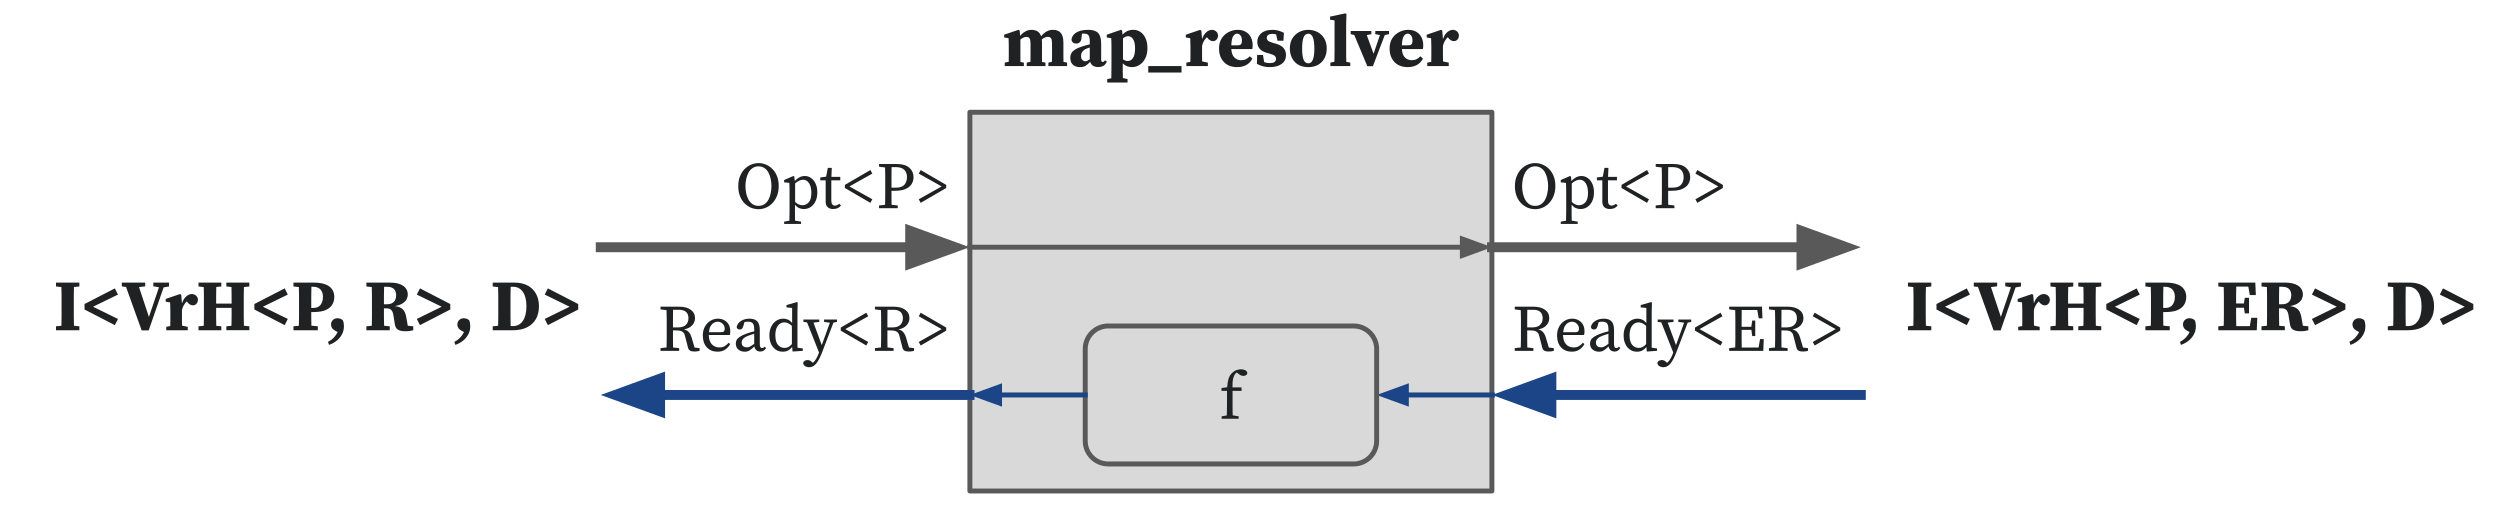 <?xml version="1.0" encoding="UTF-8" standalone="no"?>
<svg
   xmlns:dc="http://purl.org/dc/elements/1.1/"
   xmlns:cc="http://creativecommons.org/ns#"
   xmlns:rdf="http://www.w3.org/1999/02/22-rdf-syntax-ns#"
   xmlns:svg="http://www.w3.org/2000/svg"
   xmlns="http://www.w3.org/2000/svg"
   xmlns:sodipodi="http://sodipodi.sourceforge.net/DTD/sodipodi-0.dtd"
   xmlns:inkscape="http://www.inkscape.org/namespaces/inkscape"
   version="1.1"
   viewBox="0 0 505 104.118"
   stroke-miterlimit="10"
   id="svg221"
   sodipodi:docname="dependency-map-resolver.svg"
   width="505"
   height="104.118"
   style="fill:none;stroke:none;stroke-linecap:square;stroke-miterlimit:10"
   inkscape:version="0.92.5 (2060ec1f9f, 2020-04-08)">
  <defs
     id="defs225" />
  <sodipodi:namedview
     pagecolor="#ffffff"
     bordercolor="#666666"
     borderopacity="1"
     objecttolerance="10"
     gridtolerance="10"
     guidetolerance="10"
     inkscape:pageopacity="0"
     inkscape:pageshadow="2"
     inkscape:window-width="1502"
     inkscape:window-height="1048"
     id="namedview223"
     showgrid="false"
     inkscape:zoom="1.4458333"
     inkscape:cx="263.42665"
     inkscape:cy="149.11163"
     inkscape:window-x="72"
     inkscape:window-y="27"
     inkscape:window-maximized="0"
     inkscape:current-layer="g219" />
  <clipPath
     id="g30afa501cbb_0_116.0">
    <path
       d="M 0,0 H 960 V 540 H 0 Z"
       id="path2"
       inkscape:connector-curvature="0"
       style="clip-rule:nonzero" />
  </clipPath>
  <g
     clip-path="url(#g30afa501cbb_0_116.0)"
     id="g219"
     transform="translate(-90.634,-231.579)">
    <path
       d="m 91.134,232.079 h 504 v 103.118 h -504 z"
       id="path7"
       inkscape:connector-curvature="0"
       style="fill:#000000;fill-opacity:0;fill-rule:evenodd" />
    <path
       d="m 286.551,254.255 h 105.449 v 76.504 H 286.551 Z"
       id="path63"
       inkscape:connector-curvature="0"
       style="fill:#d9d9d9;fill-rule:evenodd" />
    <path
       d="m 286.551,254.255 h 105.449 v 76.504 H 286.551 Z"
       id="path65"
       inkscape:connector-curvature="0"
       style="fill-rule:evenodd;stroke:#595959;stroke-width:1;stroke-linecap:butt;stroke-linejoin:round" />
    <path
       d="M 286.551,225.701 H 392 V 253.575 H 286.551 Z"
       id="path67"
       inkscape:connector-curvature="0"
       style="fill:#000000;fill-opacity:0;fill-rule:evenodd" />
    <path
       d="m 293.596,244.918 v -0.688 l 0.797,-0.172 q 0.016,-0.531 0.016,-1.141 0,-0.625 0,-1.078 v -0.844 q 0,-0.609 -0.016,-0.938 0,-0.328 -0.031,-0.766 l -0.891,-0.141 v -0.562 l 2.891,-0.984 0.25,0.156 0.094,1.062 q 0.516,-0.609 1.078,-0.906 0.562,-0.312 1.203,-0.312 1.516,0 1.953,1.297 0.609,-0.719 1.172,-1 0.562,-0.297 1.188,-0.297 1.125,0 1.625,0.641 0.516,0.641 0.516,1.953 v 1.641 q 0,0.469 0,1.094 0,0.609 0.016,1.141 l 0.734,0.156 v 0.688 h -3.781 v -0.688 l 0.719,-0.172 q 0.016,-0.531 0.016,-1.141 0,-0.609 0,-1.078 v -1.422 q 0,-0.812 -0.188,-1.094 -0.188,-0.297 -0.656,-0.297 -0.609,0 -1.219,0.531 0.016,0.125 0.016,0.266 0.016,0.141 0.016,0.297 v 1.719 q 0,0.484 0,1.094 0,0.609 0,1.156 l 0.703,0.141 v 0.688 h -3.781 v -0.688 l 0.75,-0.172 q 0.016,-0.531 0.016,-1.141 0,-0.609 0,-1.078 v -1.406 q 0,-0.781 -0.188,-1.094 -0.172,-0.312 -0.656,-0.312 -0.312,0 -0.625,0.156 -0.297,0.141 -0.578,0.375 v 2.281 q 0,0.453 0,1.078 0,0.625 0.016,1.172 l 0.688,0.141 v 0.688 z m 18.862,0.203 q -1.266,0 -1.609,-1.047 -0.469,0.484 -0.906,0.781 -0.422,0.281 -1.188,0.281 -0.844,0 -1.391,-0.484 -0.531,-0.484 -0.531,-1.391 0,-0.531 0.234,-0.953 0.234,-0.422 0.844,-0.781 0.625,-0.375 1.75,-0.703 0.219,-0.062 0.516,-0.141 0.297,-0.078 0.594,-0.141 v -0.484 q 0,-0.984 -0.25,-1.328 -0.234,-0.359 -0.938,-0.359 -0.094,0 -0.188,0 -0.078,0 -0.203,0.016 l -0.078,0.641 q -0.016,0.719 -0.328,1.047 -0.312,0.312 -0.734,0.312 -0.812,0 -0.984,-0.734 0.062,-0.906 0.922,-1.469 0.875,-0.578 2.453,-0.578 1.406,0 2.016,0.641 0.609,0.641 0.609,2.125 v 3.281 q 0,0.438 0.312,0.438 0.125,0 0.219,-0.062 0.109,-0.078 0.234,-0.266 l 0.391,0.266 q -0.266,0.578 -0.688,0.844 -0.422,0.25 -1.078,0.25 z m -3.453,-2.234 q 0,0.531 0.25,0.797 0.266,0.266 0.625,0.266 0.172,0 0.344,-0.062 0.172,-0.078 0.547,-0.344 v -2.375 q -0.188,0.062 -0.375,0.125 -0.172,0.062 -0.312,0.125 -0.5,0.203 -0.797,0.578 -0.281,0.375 -0.281,0.891 z m 5.286,5.359 v -0.688 l 0.828,-0.172 q 0.016,-0.703 0.016,-1.297 0.016,-0.578 0.016,-1.125 v -3.969 q 0,-0.609 -0.016,-0.938 0,-0.328 -0.031,-0.766 l -0.906,-0.141 v -0.562 l 2.859,-0.984 0.25,0.141 0.062,0.828 q 0.922,-0.969 2.172,-0.969 0.812,0 1.453,0.422 0.641,0.422 1.031,1.266 0.391,0.828 0.391,2.047 0,1.172 -0.438,2.031 -0.438,0.859 -1.156,1.312 -0.703,0.453 -1.547,0.453 -1.125,0 -1.844,-0.766 v 0.578 q 0,0.547 0,1.125 0.016,0.594 0.031,1.266 l 0.938,0.219 v 0.688 z m 4.188,-9.359 q -0.281,0 -0.531,0.125 -0.234,0.109 -0.469,0.281 v 4.25 q 0.438,0.359 0.953,0.359 0.656,0 1.062,-0.609 0.422,-0.625 0.422,-1.922 0,-1.297 -0.406,-1.891 -0.391,-0.594 -1.031,-0.594 z m 4.103,7.344 v -1.312 h 6.719 v 1.312 z m 7.697,-1.312 v -0.688 l 0.812,-0.156 q 0.016,-0.547 0.016,-1.156 0,-0.625 0,-1.078 v -0.859 q 0,-0.422 -0.016,-0.672 0,-0.266 -0.016,-0.484 0,-0.234 -0.016,-0.531 l -0.891,-0.141 v -0.562 l 2.891,-0.984 0.25,0.156 0.141,1.734 q 0.312,-0.938 0.859,-1.406 0.562,-0.484 1.109,-0.484 0.484,0 0.828,0.281 0.359,0.266 0.438,0.797 -0.016,0.578 -0.312,0.891 -0.281,0.312 -0.719,0.312 -0.625,0 -1.141,-0.688 l -0.078,-0.109 q -0.328,0.297 -0.609,0.766 -0.266,0.469 -0.375,0.984 v 1 q 0,0.453 0,1.047 0,0.578 0.016,1.094 l 1.156,0.25 v 0.688 z m 10.222,-6.547 q -0.406,0 -0.75,0.5 -0.344,0.5 -0.391,1.859 h 1.234 q 0.531,0 0.719,-0.203 0.188,-0.219 0.188,-0.719 0,-0.734 -0.297,-1.078 -0.297,-0.359 -0.703,-0.359 z m 0.031,6.766 q -1.078,0 -1.906,-0.438 -0.812,-0.453 -1.281,-1.297 -0.469,-0.844 -0.469,-2.016 0,-1.234 0.547,-2.078 0.562,-0.844 1.422,-1.266 0.859,-0.438 1.797,-0.438 0.969,0 1.641,0.406 0.688,0.406 1.031,1.109 0.359,0.703 0.359,1.594 0,0.422 -0.078,0.781 h -4.234 q 0.062,1.156 0.625,1.703 0.578,0.547 1.328,0.547 0.609,0 1.031,-0.219 0.422,-0.234 0.75,-0.578 l 0.516,0.469 q -0.453,0.875 -1.234,1.297 -0.781,0.422 -1.844,0.422 z m 6.542,0 q -1.391,0 -2.547,-0.672 l 0.047,-1.797 h 1.172 l 0.25,1.453 q 0.266,0.109 0.531,0.156 0.266,0.047 0.562,0.047 0.641,0 0.969,-0.203 0.344,-0.219 0.344,-0.656 0,-0.328 -0.25,-0.578 -0.25,-0.25 -0.984,-0.453 l -0.797,-0.234 q -0.844,-0.25 -1.312,-0.812 -0.453,-0.562 -0.453,-1.375 0,-1.016 0.781,-1.703 0.797,-0.703 2.281,-0.703 0.641,0 1.188,0.156 0.547,0.156 1.125,0.438 l -0.094,1.609 h -1.188 l -0.281,-1.266 q -0.312,-0.125 -0.812,-0.125 -0.5,0 -0.797,0.219 -0.297,0.203 -0.297,0.609 0,0.297 0.234,0.531 0.234,0.219 1,0.453 l 0.719,0.203 q 1.031,0.312 1.484,0.891 0.453,0.562 0.453,1.375 0,1.156 -0.891,1.797 -0.875,0.641 -2.438,0.641 z m 7.825,0 q -1.141,0 -1.984,-0.469 -0.828,-0.484 -1.281,-1.344 -0.453,-0.859 -0.453,-1.984 0,-1.125 0.484,-1.953 0.5,-0.844 1.344,-1.312 0.859,-0.469 1.891,-0.469 1.047,0 1.891,0.453 0.844,0.453 1.344,1.297 0.5,0.844 0.5,1.984 0,1.141 -0.453,2 -0.453,0.844 -1.297,1.328 -0.828,0.469 -1.984,0.469 z m 0,-0.766 q 0.625,0 0.922,-0.719 0.312,-0.719 0.312,-2.266 0,-1.562 -0.312,-2.281 -0.297,-0.719 -0.922,-0.719 -0.625,0 -0.938,0.719 -0.297,0.719 -0.297,2.281 0,1.547 0.297,2.266 0.312,0.719 0.938,0.719 z m 4.471,0.547 v -0.688 l 0.812,-0.172 q 0.016,-0.562 0.016,-1.109 0.016,-0.562 0.016,-1.109 v -6.141 l -0.906,-0.141 v -0.625 l 3.078,-0.656 0.234,0.141 -0.062,2.062 v 5.359 q 0,0.562 0,1.125 0.016,0.547 0.031,1.109 l 0.797,0.156 v 0.688 z m 9.072,-6.438 v -0.641 h 2.781 v 0.641 l -0.859,0.172 -2.406,6.297 h -1.125 l -2.641,-6.312 -0.719,-0.156 v -0.641 h 4.172 v 0.641 l -0.922,0.188 1.375,3.766 1.281,-3.781 z m 6.515,-0.109 q -0.406,0 -0.75,0.5 -0.344,0.5 -0.391,1.859 h 1.234 q 0.531,0 0.719,-0.203 0.188,-0.219 0.188,-0.719 0,-0.734 -0.297,-1.078 -0.297,-0.359 -0.703,-0.359 z m 0.031,6.766 q -1.078,0 -1.906,-0.438 -0.812,-0.453 -1.281,-1.297 -0.469,-0.844 -0.469,-2.016 0,-1.234 0.547,-2.078 0.562,-0.844 1.422,-1.266 0.859,-0.438 1.797,-0.438 0.969,0 1.641,0.406 0.688,0.406 1.031,1.109 0.359,0.703 0.359,1.594 0,0.422 -0.078,0.781 h -4.234 q 0.062,1.156 0.625,1.703 0.578,0.547 1.328,0.547 0.609,0 1.031,-0.219 0.422,-0.234 0.75,-0.578 l 0.516,0.469 q -0.453,0.875 -1.234,1.297 -0.781,0.422 -1.844,0.422 z m 3.948,-0.219 v -0.688 l 0.812,-0.156 q 0.016,-0.547 0.016,-1.156 0,-0.625 0,-1.078 v -0.859 q 0,-0.422 -0.016,-0.672 0,-0.266 -0.016,-0.484 0,-0.234 -0.016,-0.531 l -0.891,-0.141 v -0.562 l 2.891,-0.984 0.25,0.156 0.141,1.734 q 0.312,-0.938 0.859,-1.406 0.562,-0.484 1.109,-0.484 0.484,0 0.828,0.281 0.359,0.266 0.438,0.797 -0.016,0.578 -0.312,0.891 -0.281,0.312 -0.719,0.312 -0.625,0 -1.141,-0.688 l -0.078,-0.109 q -0.328,0.297 -0.609,0.766 -0.266,0.469 -0.375,0.984 v 1 q 0,0.453 0,1.047 0,0.578 0.016,1.094 l 1.156,0.25 v 0.688 z"
       id="path69"
       inkscape:connector-curvature="0"
       style="fill:#202122;fill-rule:nonzero" />
    <path
       d="M 286.518,281.517 H 392.03"
       id="path71"
       inkscape:connector-curvature="0"
       style="fill:#000000;fill-opacity:0;fill-rule:evenodd" />
    <path
       d="M 286.518,281.517 H 386.03"
       id="path73"
       inkscape:connector-curvature="0"
       style="fill-rule:evenodd;stroke:#595959;stroke-width:1;stroke-linecap:butt;stroke-linejoin:round" />
    <path
       d="m 386.03,283.169 4.538,-1.652 -4.538,-1.652 z"
       id="path75"
       inkscape:connector-curvature="0"
       style="fill:#595959;fill-rule:evenodd;stroke:#595959;stroke-width:1;stroke-linecap:butt" />
    <path
       d="M 392.087,311.363 H 368.717"
       id="path77"
       inkscape:connector-curvature="0"
       style="fill:#000000;fill-opacity:0;fill-rule:evenodd" />
    <path
       d="M 392.087,311.363 H 374.717"
       id="path79"
       inkscape:connector-curvature="0"
       style="fill-rule:evenodd;stroke:#1c4587;stroke-width:1;stroke-linecap:butt;stroke-linejoin:round" />
    <path
       d="m 374.717,309.712 -4.538,1.652 4.538,1.652 z"
       id="path81"
       inkscape:connector-curvature="0"
       style="fill:#1c4587;fill-rule:evenodd;stroke:#1c4587;stroke-width:1;stroke-linecap:butt" />
    <path
       d="m 309.85,302.072 v 0 c 0,-2.566 2.08,-4.646 4.646,-4.646 h 49.575 c 1.232,0 2.414,0.489 3.285,1.361 0.871,0.871 1.361,2.053 1.361,3.285 v 18.582 c 0,2.566 -2.08,4.646 -4.646,4.646 h -49.575 c -2.566,0 -4.646,-2.08 -4.646,-4.646 z"
       id="path83"
       inkscape:connector-curvature="0"
       style="fill:#000000;fill-opacity:0;fill-rule:evenodd" />
    <path
       d="m 309.85,302.072 v 0 c 0,-2.566 2.08,-4.646 4.646,-4.646 h 49.575 c 1.232,0 2.414,0.489 3.285,1.361 0.871,0.871 1.361,2.053 1.361,3.285 v 18.582 c 0,2.566 -2.08,4.646 -4.646,4.646 h -49.575 c -2.566,0 -4.646,-2.08 -4.646,-4.646 z"
       id="path85"
       inkscape:connector-curvature="0"
       style="fill-rule:evenodd;stroke:#595959;stroke-width:1;stroke-linecap:butt;stroke-linejoin:round" />
    <path
       d="m 337.409,316.163 v -0.484 l 1.047,-0.188 q 0.016,-0.531 0.016,-1.062 0.016,-0.531 0.016,-1.062 v -2.828 h -1.109 v -0.578 l 1.141,-0.156 q 0.078,-1.062 0.281,-1.719 0.219,-0.672 0.703,-1.156 0.438,-0.422 0.891,-0.578 0.469,-0.172 0.922,-0.172 0.469,0 0.828,0.172 0.359,0.156 0.453,0.547 0,0.25 -0.219,0.438 -0.219,0.172 -0.594,0.172 -0.469,0 -0.953,-0.406 l -0.375,-0.297 q -0.047,0.047 -0.094,0.094 -0.047,0.031 -0.094,0.062 -0.344,0.359 -0.531,1.062 -0.172,0.688 -0.141,1.812 h 1.828 v 0.703 h -1.812 v 2.828 q 0,0.531 0,1.062 0.016,0.516 0.031,1.047 l 1.203,0.203 v 0.484 z"
       id="path87"
       inkscape:connector-curvature="0"
       style="fill:#202122;fill-rule:nonzero" />
    <path
       d="M 309.85,311.363 H 286.543"
       id="path89"
       inkscape:connector-curvature="0"
       style="fill:#000000;fill-opacity:0;fill-rule:evenodd" />
    <path
       d="M 309.85,311.363 H 292.543"
       id="path91"
       inkscape:connector-curvature="0"
       style="fill-rule:evenodd;stroke:#1c4587;stroke-width:1;stroke-linecap:butt;stroke-linejoin:round" />
    <path
       d="m 292.543,309.712 -4.538,1.652 4.538,1.652 z"
       id="path93"
       inkscape:connector-curvature="0"
       style="fill:#1c4587;fill-rule:evenodd;stroke:#1c4587;stroke-width:1;stroke-linecap:butt" />
    <path
       d="m 392.021,261.966 h 83.717 v 14.866 H 392.021 Z"
       id="path95"
       inkscape:connector-curvature="0"
       style="fill:#000000;fill-opacity:0;fill-rule:evenodd" />
    <path
       d="m 400.74,273.835 q -0.781,0 -1.516,-0.297 -0.719,-0.312 -1.312,-0.891 -0.578,-0.594 -0.922,-1.453 -0.344,-0.875 -0.344,-2.031 0,-1.094 0.344,-1.953 0.344,-0.875 0.922,-1.469 0.594,-0.594 1.312,-0.906 0.734,-0.312 1.516,-0.312 0.766,0 1.484,0.297 0.734,0.297 1.312,0.891 0.594,0.578 0.938,1.453 0.344,0.859 0.344,2 0,1.094 -0.344,1.969 -0.344,0.859 -0.922,1.469 -0.578,0.609 -1.312,0.922 -0.734,0.312 -1.5,0.312 z m 0,-0.672 q 0.688,0 1.188,-0.328 0.5,-0.344 0.812,-0.906 0.312,-0.578 0.453,-1.281 0.156,-0.719 0.156,-1.484 0,-0.75 -0.156,-1.453 -0.141,-0.719 -0.453,-1.281 -0.312,-0.578 -0.812,-0.906 -0.5,-0.344 -1.188,-0.344 -0.688,0 -1.188,0.344 -0.5,0.328 -0.828,0.906 -0.312,0.562 -0.469,1.281 -0.156,0.703 -0.156,1.453 0,0.766 0.156,1.484 0.156,0.703 0.469,1.281 0.328,0.562 0.828,0.906 0.5,0.328 1.188,0.328 z m 5.173,3.656 v -0.469 l 1.062,-0.188 q 0.016,-0.547 0.016,-1.094 0.016,-0.531 0.016,-1.062 v -3.812 q 0,-0.547 -0.016,-0.906 0,-0.359 -0.031,-0.766 l -1.047,-0.109 v -0.469 l 1.859,-0.812 0.203,0.125 0.078,0.875 q 0.953,-1 2.016,-1 0.719,0 1.281,0.406 0.578,0.391 0.922,1.141 0.344,0.734 0.344,1.766 0,1.031 -0.359,1.781 -0.359,0.75 -0.984,1.172 -0.609,0.406 -1.406,0.406 -0.453,0 -0.906,-0.188 -0.438,-0.188 -0.859,-0.672 v 1.047 q 0,0.531 0,1.062 0.016,0.547 0.016,1.094 l 1.219,0.203 v 0.469 z m 3.844,-8.938 q -0.312,0 -0.719,0.156 -0.391,0.156 -0.906,0.578 v 3.75 q 0.375,0.359 0.734,0.516 0.359,0.156 0.734,0.156 0.75,0 1.281,-0.594 0.531,-0.594 0.531,-1.891 0,-1.281 -0.469,-1.969 -0.469,-0.703 -1.188,-0.703 z m 6.059,5.922 q -0.688,0 -1.109,-0.375 -0.406,-0.375 -0.406,-1.141 0,-0.25 0,-0.5 0,-0.25 0,-0.641 v -3.141 h -1.094 v -0.578 l 1.188,-0.156 0.344,-1.781 h 0.797 l -0.078,1.812 h 1.797 v 0.703 h -1.812 v 4.125 q 0,0.516 0.203,0.75 0.203,0.234 0.531,0.234 0.219,0 0.422,-0.094 0.219,-0.094 0.469,-0.266 l 0.328,0.344 q -0.547,0.703 -1.578,0.703 z m 2.363,-4.25 v -0.625 l 5.156,-3 0.391,0.719 -4.625,2.594 4.625,2.594 -0.391,0.719 z m 10.249,-4.219 h -0.812 q 0,0.844 -0.016,1.734 0,0.891 0,1.781 v 0.641 h 0.875 q 1.219,0 1.734,-0.594 0.516,-0.594 0.516,-1.531 0,-0.969 -0.562,-1.5 -0.547,-0.531 -1.734,-0.531 z m -3.344,-0.078 v -0.547 h 3.578 q 1.688,0 2.531,0.75 0.859,0.734 0.859,1.906 0,0.75 -0.375,1.375 -0.375,0.625 -1.203,1 -0.812,0.375 -2.188,0.375 h -0.688 q 0,0.719 0,1.422 0.016,0.688 0.016,1.406 l 1.25,0.141 v 0.547 h -3.781 v -0.547 l 1.219,-0.141 q 0.031,-0.844 0.031,-1.703 0,-0.875 0,-1.734 v -0.656 q 0,-0.875 0,-1.734 0,-0.859 -0.031,-1.703 z m 13.569,3.672 v 0.625 l -5.156,3 -0.391,-0.719 4.625,-2.594 -4.625,-2.594 0.391,-0.719 z"
       id="path97"
       inkscape:connector-curvature="0"
       style="fill:#202122;fill-rule:nonzero" />
    <path
       d="m 392.021,290.782 h 83.717 v 14.866 H 392.021 Z"
       id="path99"
       inkscape:connector-curvature="0"
       style="fill:#000000;fill-opacity:0;fill-rule:evenodd" />
    <path
       d="m 400.302,294.152 h -1.156 q 0,0.875 -0.016,1.75 0,0.875 0,1.812 h 1.016 q 1.094,0 1.594,-0.516 0.516,-0.516 0.516,-1.328 0,-0.828 -0.469,-1.266 -0.469,-0.453 -1.484,-0.453 z m -3.688,-0.078 v -0.547 h 3.719 q 1.531,0 2.391,0.625 0.859,0.609 0.859,1.719 0,0.766 -0.562,1.406 -0.562,0.641 -1.688,0.844 0.594,0.109 0.969,0.516 0.375,0.391 0.609,1.172 l 0.578,1.969 1.016,0.125 v 0.547 q -0.188,0.047 -0.438,0.094 -0.25,0.047 -0.562,0.047 -0.625,0 -0.938,-0.188 -0.312,-0.188 -0.422,-0.672 l -0.547,-2.141 q -0.109,-0.547 -0.344,-0.812 -0.219,-0.266 -0.578,-0.359 -0.344,-0.094 -0.891,-0.094 h -0.656 q 0,0.953 0,1.797 0.016,0.828 0.016,1.641 l 1.234,0.141 v 0.547 h -3.766 v -0.547 l 1.219,-0.141 q 0.031,-0.844 0.031,-1.703 0,-0.875 0,-1.734 v -0.656 q 0,-0.875 0,-1.734 0,-0.859 -0.031,-1.703 z m 11.528,2.484 q -0.359,0 -0.75,0.219 -0.375,0.203 -0.656,0.672 -0.266,0.469 -0.344,1.234 h 2.422 q 0.484,0 0.625,-0.188 0.156,-0.203 0.156,-0.5 0,-0.391 -0.188,-0.703 -0.188,-0.328 -0.516,-0.531 -0.328,-0.203 -0.75,-0.203 z m 0,6.062 q -1.359,0 -2.172,-0.875 -0.812,-0.875 -0.812,-2.406 0,-1.016 0.422,-1.781 0.422,-0.766 1.125,-1.188 0.703,-0.422 1.531,-0.422 0.688,0 1.25,0.312 0.562,0.297 0.891,0.859 0.328,0.562 0.328,1.391 0,0.219 -0.031,0.422 -0.016,0.188 -0.062,0.312 h -4.25 q 0.031,1.234 0.609,1.875 0.594,0.641 1.547,0.641 0.641,0 1.062,-0.266 0.438,-0.266 0.797,-0.672 l 0.312,0.25 q -0.375,0.703 -1.016,1.125 -0.625,0.422 -1.531,0.422 z m 8.633,-0.031 q -0.484,0 -0.812,-0.281 -0.312,-0.281 -0.391,-0.75 -0.547,0.531 -0.969,0.797 -0.406,0.266 -0.984,0.266 -0.734,0 -1.266,-0.422 -0.531,-0.422 -0.531,-1.25 0,-0.375 0.172,-0.703 0.188,-0.344 0.672,-0.656 0.484,-0.328 1.375,-0.641 0.312,-0.109 0.703,-0.234 0.406,-0.125 0.797,-0.203 v -0.344 q 0,-0.969 -0.297,-1.281 -0.281,-0.328 -0.953,-0.328 -0.141,0 -0.328,0.016 -0.172,0.016 -0.391,0.062 l -0.25,0.875 q -0.188,0.625 -0.688,0.625 -0.562,0 -0.641,-0.531 0.188,-0.766 0.891,-1.203 0.703,-0.453 1.719,-0.453 1.047,0 1.547,0.531 0.516,0.516 0.516,1.781 v 2.844 q 0,0.422 0.125,0.609 0.141,0.172 0.359,0.172 0.172,0 0.281,-0.078 0.125,-0.078 0.234,-0.219 l 0.266,0.297 q -0.234,0.391 -0.531,0.547 -0.281,0.156 -0.625,0.156 z m -3.766,-1.828 q 0,0.531 0.312,0.766 0.312,0.219 0.766,0.219 0.188,0 0.359,-0.047 0.188,-0.062 0.438,-0.219 0.266,-0.156 0.656,-0.438 v -2.047 q -0.344,0.094 -0.672,0.219 -0.328,0.109 -0.547,0.188 -0.578,0.219 -0.859,0.469 -0.281,0.234 -0.375,0.469 -0.078,0.219 -0.078,0.422 z m 6.8,-1.438 q 0,1.297 0.531,1.922 0.531,0.609 1.328,0.609 0.438,0 0.766,-0.172 0.344,-0.188 0.719,-0.594 v -3.688 q -0.453,-0.406 -0.812,-0.547 -0.359,-0.156 -0.688,-0.156 -0.5,0 -0.922,0.281 -0.406,0.266 -0.672,0.859 -0.25,0.578 -0.25,1.484 z m 3.484,3.266 -0.094,-0.922 q -0.344,0.453 -0.797,0.703 -0.453,0.25 -1.078,0.25 -0.812,0 -1.422,-0.406 -0.609,-0.422 -0.953,-1.156 -0.344,-0.734 -0.344,-1.719 0,-1.016 0.375,-1.781 0.375,-0.766 1.016,-1.188 0.641,-0.422 1.453,-0.422 0.469,0 0.891,0.188 0.438,0.188 0.859,0.672 v -3.016 l -1.141,-0.125 v -0.469 l 2.078,-0.594 0.188,0.094 -0.047,1.906 v 7.203 l 1.078,0.156 v 0.484 z m 6.361,-5.984 v -0.484 h 2.609 v 0.484 l -0.719,0.141 -2.156,5.656 q -0.656,1.781 -1.281,2.562 -0.625,0.797 -1.453,0.797 -0.484,0 -0.859,-0.25 -0.359,-0.234 -0.359,-0.625 0.062,-0.297 0.328,-0.438 0.266,-0.141 0.562,-0.141 0.266,0 0.484,0.109 0.234,0.109 0.5,0.391 l 0.078,0.062 q 0.422,-0.359 0.703,-0.875 0.297,-0.5 0.484,-1.047 l 0.062,-0.156 -2.422,-6.094 -0.734,-0.094 v -0.484 h 3.203 v 0.484 l -1.172,0.141 1.672,4.547 1.641,-4.531 z m 3.371,1.766 v -0.625 l 5.156,-3 0.391,0.719 -4.625,2.594 4.625,2.594 -0.391,0.719 z m 6.905,-4.297 v -0.547 h 6.625 l 0.094,2.359 h -0.75 l -0.297,-1.688 h -3.141 q 0,0.859 -0.016,1.719 0,0.844 0,1.672 h 1.953 l 0.188,-1.266 h 0.609 v 3.141 h -0.609 l -0.172,-1.25 h -1.969 q 0,1 0,1.875 0.016,0.859 0.016,1.688 h 3.406 l 0.297,-1.703 h 0.75 l -0.094,2.375 h -6.891 v -0.547 l 1.219,-0.141 q 0.031,-0.844 0.031,-1.703 0,-0.875 0,-1.734 v -0.656 q 0,-0.875 0,-1.734 0,-0.859 -0.031,-1.703 z m 11.724,0.078 h -1.156 q 0,0.875 -0.016,1.75 0,0.875 0,1.812 h 1.016 q 1.094,0 1.594,-0.516 0.516,-0.516 0.516,-1.328 0,-0.828 -0.469,-1.266 -0.469,-0.453 -1.484,-0.453 z m -3.688,-0.078 v -0.547 h 3.719 q 1.531,0 2.391,0.625 0.859,0.609 0.859,1.719 0,0.766 -0.562,1.406 -0.562,0.641 -1.688,0.844 0.594,0.109 0.969,0.516 0.375,0.391 0.609,1.172 l 0.578,1.969 1.016,0.125 v 0.547 q -0.188,0.047 -0.438,0.094 -0.25,0.047 -0.562,0.047 -0.625,0 -0.938,-0.188 -0.312,-0.188 -0.422,-0.672 l -0.547,-2.141 q -0.109,-0.547 -0.344,-0.812 -0.219,-0.266 -0.578,-0.359 -0.344,-0.094 -0.891,-0.094 h -0.656 q 0,0.953 0,1.797 0.016,0.828 0.016,1.641 l 1.234,0.141 v 0.547 h -3.766 v -0.547 l 1.219,-0.141 q 0.031,-0.844 0.031,-1.703 0,-0.875 0,-1.734 v -0.656 q 0,-0.875 0,-1.734 0,-0.859 -0.031,-1.703 z m 14.395,3.672 v 0.625 l -5.156,3 -0.391,-0.719 4.625,-2.594 -4.625,-2.594 0.391,-0.719 z"
       id="path101"
       inkscape:connector-curvature="0"
       style="fill:#202122;fill-rule:nonzero" />
    <path
       d="m 471.554,280.538 h 126.268 v 23.937 H 471.554 Z"
       id="path103"
       inkscape:connector-curvature="0"
       style="fill:#000000;fill-opacity:0;fill-rule:evenodd" />
    <path
       d="m 476.038,289.443 v -0.781 h 4.719 v 0.781 l -1.094,0.125 q -0.016,0.891 -0.031,1.797 0,0.906 0,1.844 v 0.516 q 0,0.906 0,1.828 0.016,0.922 0.031,1.828 l 1.094,0.109 v 0.797 h -4.719 v -0.797 l 1.094,-0.109 q 0.031,-0.891 0.031,-1.797 0,-0.922 0,-1.844 v -0.531 q 0,-0.922 0,-1.828 0,-0.922 -0.031,-1.812 z m 5.765,4.656 v -1.109 l 6.125,-3.156 0.625,1.25 -5.031,2.453 5.031,2.469 -0.625,1.25 z m 13.895,-4.688 v -0.75 h 3.172 v 0.781 l -1.094,0.188 -3.016,8.688 h -1.422 l -3.156,-8.781 -0.844,-0.094 v -0.781 h 4.719 v 0.75 l -1.25,0.156 2,6.031 2.031,-6 z m 2.611,8.875 v -0.688 l 0.812,-0.156 q 0.016,-0.547 0.016,-1.156 0,-0.625 0,-1.078 v -0.859 q 0,-0.422 -0.016,-0.672 0,-0.266 -0.016,-0.484 0,-0.234 -0.016,-0.531 l -0.891,-0.141 v -0.562 l 2.891,-0.984 0.25,0.156 0.141,1.734 q 0.312,-0.938 0.859,-1.406 0.562,-0.484 1.109,-0.484 0.484,0 0.828,0.281 0.359,0.266 0.438,0.797 -0.016,0.578 -0.312,0.891 -0.281,0.312 -0.719,0.312 -0.625,0 -1.141,-0.688 l -0.078,-0.109 q -0.328,0.297 -0.609,0.766 -0.266,0.469 -0.375,0.984 v 1 q 0,0.453 0,1.047 0,0.578 0.016,1.094 l 1.156,0.25 v 0.688 z m 12.138,-8.844 v -0.781 h 4.641 v 0.781 l -1.094,0.125 q -0.016,0.891 -0.031,1.797 0,0.906 0,1.844 v 0.531 q 0,0.891 0,1.812 0.016,0.922 0.031,1.828 l 1.094,0.109 v 0.797 h -4.641 v -0.797 l 1.031,-0.094 q 0.031,-0.906 0.031,-1.812 0,-0.922 0,-1.812 h -3.125 q 0,0.984 0,1.875 0.016,0.875 0.031,1.75 l 1.016,0.094 v 0.797 h -4.609 v -0.797 l 1.062,-0.109 q 0.031,-0.891 0.031,-1.797 0,-0.922 0,-1.844 v -0.531 q 0,-0.922 0,-1.828 0,-0.906 -0.031,-1.812 l -1.062,-0.125 v -0.781 h 4.609 v 0.781 l -1.016,0.109 q -0.016,0.891 -0.031,1.781 0,0.875 0,1.578 h 3.125 q 0,-0.844 0,-1.688 0,-0.844 -0.031,-1.672 z m 5.665,4.656 v -1.109 l 6.125,-3.156 0.625,1.25 -5.031,2.453 5.031,2.469 -0.625,1.25 z m 11.848,-4.594 h -0.328 q -0.016,0.906 -0.031,1.828 0,0.922 0,1.875 v 0.578 h 0.422 q 0.969,0 1.453,-0.625 0.484,-0.625 0.484,-1.609 0,-1.016 -0.531,-1.531 -0.516,-0.516 -1.469,-0.516 z m -3.953,-0.062 v -0.781 h 3.984 q 1.531,0 2.469,0.359 0.938,0.359 1.359,1.016 0.438,0.641 0.438,1.516 0,0.844 -0.406,1.547 -0.406,0.688 -1.328,1.109 -0.922,0.406 -2.516,0.406 h -0.406 q 0,0.625 0,1.328 0.016,0.688 0.031,1.422 l 1.297,0.125 v 0.797 h -4.922 v -0.797 l 1.094,-0.109 q 0.031,-0.891 0.031,-1.797 0,-0.922 0,-1.844 v -0.531 q 0,-0.922 0,-1.828 0,-0.922 -0.031,-1.812 z m 10.195,8.016 q 0,1 -0.469,1.781 -0.453,0.781 -1.156,1.281 -0.688,0.5 -1.391,0.719 l -0.203,-0.609 q 0.734,-0.375 1.203,-0.891 0.484,-0.516 0.75,-1.094 l -0.516,-0.266 q -0.453,-0.25 -0.641,-0.578 -0.188,-0.344 -0.188,-0.656 0,-0.547 0.359,-0.906 0.375,-0.375 0.938,-0.375 0.312,0 0.562,0.094 0.266,0.078 0.531,0.312 0.141,0.344 0.172,0.609 0.047,0.25 0.047,0.578 z m 4.533,-8.016 v -0.781 h 7.469 l 0.109,2.516 h -1.219 l -0.297,-1.703 h -2.438 q -0.016,0.844 -0.031,1.703 0,0.844 0,1.703 h 1.578 l 0.172,-1.141 h 0.859 v 3.141 h -0.859 l -0.172,-1.141 h -1.578 q 0,1.016 0,1.922 0.016,0.906 0.031,1.797 h 2.734 l 0.297,-1.688 h 1.219 l -0.109,2.516 h -7.766 v -0.797 l 1.094,-0.109 q 0.031,-0.891 0.031,-1.797 0,-0.922 0,-1.844 v -0.531 q 0,-0.922 0,-1.828 0,-0.922 -0.031,-1.812 z m 12.877,0.062 h -0.578 q -0.016,0.906 -0.031,1.812 0,0.906 0,1.719 h 0.562 q 0.719,0 1.125,-0.25 0.422,-0.25 0.594,-0.656 0.188,-0.406 0.188,-0.875 0,-1.75 -1.859,-1.75 z m -4.156,-0.062 v -0.781 h 4.766 q 1.719,0 2.656,0.641 0.938,0.641 0.938,1.781 0,0.484 -0.25,0.969 -0.25,0.469 -0.828,0.828 -0.562,0.359 -1.547,0.531 0.828,0.094 1.297,0.406 0.469,0.297 0.703,0.781 0.234,0.469 0.344,1.156 l 0.281,1.625 1.109,0.109 v 0.797 q -0.359,0.078 -0.594,0.125 -0.234,0.047 -0.469,0.062 -0.219,0.016 -0.547,0.016 -0.938,0 -1.484,-0.312 -0.531,-0.328 -0.641,-1.188 l -0.266,-1.688 q -0.109,-0.734 -0.422,-1.078 -0.312,-0.359 -0.969,-0.359 h -0.531 q 0,0.938 0,1.797 0.016,0.859 0.031,1.719 l 1.141,0.109 v 0.797 h -4.719 v -0.797 l 1.094,-0.109 q 0.031,-0.891 0.031,-1.797 0,-0.922 0,-1.844 v -0.531 q 0,-0.922 0,-1.828 0,-0.922 -0.031,-1.812 z m 16.948,3.547 v 1.109 l -6.125,3.156 -0.641,-1.25 5.031,-2.469 -5.031,-2.453 0.641,-1.25 z m 4.036,4.469 q 0,1 -0.469,1.781 -0.453,0.781 -1.156,1.281 -0.688,0.5 -1.391,0.719 l -0.203,-0.609 q 0.734,-0.375 1.203,-0.891 0.484,-0.516 0.75,-1.094 l -0.516,-0.266 q -0.453,-0.25 -0.641,-0.578 -0.188,-0.344 -0.188,-0.656 0,-0.547 0.359,-0.906 0.375,-0.375 0.938,-0.375 0.312,0 0.562,0.094 0.266,0.078 0.531,0.312 0.141,0.344 0.172,0.609 0.047,0.25 0.047,0.578 z"
       id="path105"
       inkscape:connector-curvature="0"
       style="fill:#202122;fill-rule:nonzero" />
    <path
       d="m 576.567,293.677 q 0,0.953 0,1.906 0.016,0.938 0.031,1.859 h 0.484 q 1.25,0 1.969,-1.031 0.734,-1.047 0.734,-2.953 0,-1.922 -0.734,-2.938 -0.719,-1.016 -1.953,-1.016 h -0.5 q -0.016,0.906 -0.031,1.828 0,0.922 0,1.875 z m -3.594,-4.234 v -0.781 h 4.359 q 1.562,0 2.672,0.578 1.109,0.578 1.703,1.656 0.609,1.062 0.609,2.547 0,1.531 -0.641,2.625 -0.641,1.078 -1.828,1.656 -1.172,0.562 -2.781,0.562 h -4.094 v -0.797 l 1.094,-0.109 q 0.031,-0.891 0.031,-1.812 0,-0.938 0,-1.875 v -0.484 q 0,-0.922 0,-1.828 0,-0.922 -0.031,-1.812 z m 17.27,3.547 v 1.109 l -6.125,3.156 -0.641,-1.25 5.031,-2.469 -5.031,-2.453 0.641,-1.25 z"
       id="path107"
       inkscape:connector-curvature="0"
       style="fill:#202122;fill-rule:nonzero" />
    <path
       d="m 392.015,281.517 h 74.51"
       id="path109"
       inkscape:connector-curvature="0"
       style="fill:#000000;fill-opacity:0;fill-rule:evenodd" />
    <path
       d="m 392.015,281.517 h 62.51"
       id="path111"
       inkscape:connector-curvature="0"
       style="fill-rule:evenodd;stroke:#595959;stroke-width:2;stroke-linecap:butt;stroke-linejoin:round" />
    <path
       d="m 454.526,284.82 9.076,-3.303 -9.076,-3.303 z"
       id="path113"
       inkscape:connector-curvature="0"
       style="fill:#595959;fill-rule:evenodd;stroke:#595959;stroke-width:2;stroke-linecap:butt" />
    <path
       d="m 392.015,275.566 h 26.824 v 11.902 h -26.824 z"
       id="path115"
       inkscape:connector-curvature="0"
       style="fill:#000000;fill-opacity:0;fill-rule:evenodd" />
    <path
       d="m 439.672,275.566 h 26.824 v 11.902 h -26.824 z"
       id="path117"
       inkscape:connector-curvature="0"
       style="fill:#000000;fill-opacity:0;fill-rule:evenodd" />
    <path
       d="M 466.525,311.362 H 392.014"
       id="path119"
       inkscape:connector-curvature="0"
       style="fill:#000000;fill-opacity:0;fill-rule:evenodd" />
    <path
       d="M 466.525,311.362 H 404.014"
       id="path121"
       inkscape:connector-curvature="0"
       style="fill-rule:evenodd;stroke:#1c4587;stroke-width:2;stroke-linecap:butt;stroke-linejoin:round" />
    <path
       d="m 404.014,308.059 -9.076,3.303 9.076,3.303 z"
       id="path123"
       inkscape:connector-curvature="0"
       style="fill:#1c4587;fill-rule:evenodd;stroke:#1c4587;stroke-width:2;stroke-linecap:butt" />
    <path
       d="m 392.046,305.411 h 26.824 v 11.902 H 392.046 Z"
       id="path125"
       inkscape:connector-curvature="0"
       style="fill:#000000;fill-opacity:0;fill-rule:evenodd" />
    <path
       d="m 439.702,305.411 h 26.824 v 11.902 h -26.824 z"
       id="path127"
       inkscape:connector-curvature="0"
       style="fill:#000000;fill-opacity:0;fill-rule:evenodd" />
    <path
       d="m 211.984,261.966 h 74.551 v 14.866 h -74.551 z"
       id="path129"
       inkscape:connector-curvature="0"
       style="fill:#000000;fill-opacity:0;fill-rule:evenodd" />
    <path
       d="m 243.857,273.835 q -0.781,0 -1.516,-0.297 -0.719,-0.312 -1.312,-0.891 -0.578,-0.594 -0.922,-1.453 -0.344,-0.875 -0.344,-2.031 0,-1.094 0.344,-1.953 0.344,-0.875 0.922,-1.469 0.594,-0.594 1.312,-0.906 0.734,-0.312 1.516,-0.312 0.766,0 1.484,0.297 0.734,0.297 1.312,0.891 0.594,0.578 0.938,1.453 0.344,0.859 0.344,2 0,1.094 -0.344,1.969 -0.344,0.859 -0.922,1.469 -0.578,0.609 -1.312,0.922 -0.734,0.312 -1.5,0.312 z m 0,-0.672 q 0.688,0 1.188,-0.328 0.5,-0.344 0.812,-0.906 0.312,-0.578 0.453,-1.281 0.156,-0.719 0.156,-1.484 0,-0.75 -0.156,-1.453 -0.141,-0.719 -0.453,-1.281 -0.312,-0.578 -0.812,-0.906 -0.5,-0.344 -1.188,-0.344 -0.688,0 -1.188,0.344 -0.5,0.328 -0.828,0.906 -0.312,0.562 -0.469,1.281 -0.156,0.703 -0.156,1.453 0,0.766 0.156,1.484 0.156,0.703 0.469,1.281 0.328,0.562 0.828,0.906 0.5,0.328 1.188,0.328 z m 5.173,3.656 v -0.469 l 1.062,-0.188 q 0.016,-0.547 0.016,-1.094 0.016,-0.531 0.016,-1.062 v -3.812 q 0,-0.547 -0.016,-0.906 0,-0.359 -0.031,-0.766 l -1.047,-0.109 v -0.469 l 1.859,-0.812 0.203,0.125 0.078,0.875 q 0.953,-1 2.016,-1 0.719,0 1.281,0.406 0.578,0.391 0.922,1.141 0.344,0.734 0.344,1.766 0,1.031 -0.359,1.781 -0.359,0.75 -0.984,1.172 -0.609,0.406 -1.406,0.406 -0.453,0 -0.906,-0.188 -0.438,-0.188 -0.859,-0.672 v 1.047 q 0,0.531 0,1.062 0.016,0.547 0.016,1.094 l 1.219,0.203 v 0.469 z m 3.844,-8.938 q -0.312,0 -0.719,0.156 -0.391,0.156 -0.906,0.578 v 3.75 q 0.375,0.359 0.734,0.516 0.359,0.156 0.734,0.156 0.75,0 1.281,-0.594 0.531,-0.594 0.531,-1.891 0,-1.281 -0.469,-1.969 -0.469,-0.703 -1.188,-0.703 z m 6.059,5.922 q -0.688,0 -1.109,-0.375 -0.406,-0.375 -0.406,-1.141 0,-0.25 0,-0.5 0,-0.25 0,-0.641 v -3.141 h -1.094 v -0.578 l 1.188,-0.156 0.344,-1.781 h 0.797 l -0.078,1.812 h 1.797 v 0.703 h -1.812 v 4.125 q 0,0.516 0.203,0.75 0.203,0.234 0.531,0.234 0.219,0 0.422,-0.094 0.219,-0.094 0.469,-0.266 l 0.328,0.344 q -0.547,0.703 -1.578,0.703 z m 2.363,-4.25 v -0.625 l 5.156,-3 0.391,0.719 -4.625,2.594 4.625,2.594 -0.391,0.719 z m 10.249,-4.219 h -0.812 q 0,0.844 -0.016,1.734 0,0.891 0,1.781 v 0.641 h 0.875 q 1.219,0 1.734,-0.594 0.516,-0.594 0.516,-1.531 0,-0.969 -0.562,-1.5 -0.547,-0.531 -1.734,-0.531 z m -3.344,-0.078 v -0.547 h 3.578 q 1.688,0 2.531,0.75 0.859,0.734 0.859,1.906 0,0.75 -0.375,1.375 -0.375,0.625 -1.203,1 -0.812,0.375 -2.188,0.375 h -0.688 q 0,0.719 0,1.422 0.016,0.688 0.016,1.406 l 1.25,0.141 v 0.547 h -3.781 v -0.547 l 1.219,-0.141 q 0.031,-0.844 0.031,-1.703 0,-0.875 0,-1.734 v -0.656 q 0,-0.875 0,-1.734 0,-0.859 -0.031,-1.703 z m 13.569,3.672 v 0.625 l -5.156,3 -0.391,-0.719 4.625,-2.594 -4.625,-2.594 0.391,-0.719 z"
       id="path131"
       inkscape:connector-curvature="0"
       style="fill:#202122;fill-rule:nonzero" />
    <path
       d="m 211.984,290.783 h 74.551 v 14.866 h -74.551 z"
       id="path133"
       inkscape:connector-curvature="0"
       style="fill:#000000;fill-opacity:0;fill-rule:evenodd" />
    <path
       d="m 227.746,294.152 h -1.156 q 0,0.875 -0.016,1.75 0,0.875 0,1.812 h 1.016 q 1.094,0 1.594,-0.516 0.516,-0.516 0.516,-1.328 0,-0.828 -0.469,-1.266 -0.469,-0.453 -1.484,-0.453 z m -3.688,-0.078 v -0.547 h 3.719 q 1.531,0 2.391,0.625 0.859,0.609 0.859,1.719 0,0.766 -0.562,1.406 -0.562,0.641 -1.688,0.844 0.594,0.109 0.969,0.516 0.375,0.391 0.609,1.172 l 0.578,1.969 1.016,0.125 v 0.547 q -0.188,0.047 -0.438,0.094 -0.25,0.047 -0.562,0.047 -0.625,0 -0.938,-0.188 -0.312,-0.188 -0.422,-0.672 l -0.547,-2.141 q -0.109,-0.547 -0.344,-0.812 -0.219,-0.266 -0.578,-0.359 -0.344,-0.094 -0.891,-0.094 h -0.656 q 0,0.953 0,1.797 0.016,0.828 0.016,1.641 l 1.234,0.141 v 0.547 h -3.766 v -0.547 l 1.219,-0.141 q 0.031,-0.844 0.031,-1.703 0,-0.875 0,-1.734 v -0.656 q 0,-0.875 0,-1.734 0,-0.859 -0.031,-1.703 z m 11.528,2.484 q -0.359,0 -0.75,0.219 -0.375,0.203 -0.656,0.672 -0.266,0.469 -0.344,1.234 h 2.422 q 0.484,0 0.625,-0.188 0.156,-0.203 0.156,-0.5 0,-0.391 -0.188,-0.703 -0.188,-0.328 -0.516,-0.531 -0.328,-0.203 -0.75,-0.203 z m 0,6.062 q -1.359,0 -2.172,-0.875 -0.812,-0.875 -0.812,-2.406 0,-1.016 0.422,-1.781 0.422,-0.766 1.125,-1.188 0.703,-0.422 1.531,-0.422 0.688,0 1.25,0.312 0.562,0.297 0.891,0.859 0.328,0.562 0.328,1.391 0,0.219 -0.031,0.422 -0.016,0.188 -0.062,0.312 h -4.25 q 0.031,1.234 0.609,1.875 0.594,0.641 1.547,0.641 0.641,0 1.062,-0.266 0.438,-0.266 0.797,-0.672 l 0.312,0.25 q -0.375,0.703 -1.016,1.125 -0.625,0.422 -1.531,0.422 z m 8.633,-0.031 q -0.484,0 -0.812,-0.281 -0.312,-0.281 -0.391,-0.75 -0.547,0.531 -0.969,0.797 -0.406,0.266 -0.984,0.266 -0.734,0 -1.266,-0.422 -0.531,-0.422 -0.531,-1.25 0,-0.375 0.172,-0.703 0.188,-0.344 0.672,-0.656 0.484,-0.328 1.375,-0.641 0.312,-0.109 0.703,-0.234 0.406,-0.125 0.797,-0.203 v -0.344 q 0,-0.969 -0.297,-1.281 -0.281,-0.328 -0.953,-0.328 -0.141,0 -0.328,0.016 -0.172,0.016 -0.391,0.062 l -0.25,0.875 q -0.188,0.625 -0.688,0.625 -0.562,0 -0.641,-0.531 0.188,-0.766 0.891,-1.203 0.703,-0.453 1.719,-0.453 1.047,0 1.547,0.531 0.516,0.516 0.516,1.781 v 2.844 q 0,0.422 0.125,0.609 0.141,0.172 0.359,0.172 0.172,0 0.281,-0.078 0.125,-0.078 0.234,-0.219 l 0.266,0.297 q -0.234,0.391 -0.531,0.547 -0.281,0.156 -0.625,0.156 z m -3.766,-1.828 q 0,0.531 0.312,0.766 0.312,0.219 0.766,0.219 0.188,0 0.359,-0.047 0.188,-0.062 0.438,-0.219 0.266,-0.156 0.656,-0.438 v -2.047 q -0.344,0.094 -0.672,0.219 -0.328,0.109 -0.547,0.188 -0.578,0.219 -0.859,0.469 -0.281,0.234 -0.375,0.469 -0.078,0.219 -0.078,0.422 z m 6.8,-1.438 q 0,1.297 0.531,1.922 0.531,0.609 1.328,0.609 0.438,0 0.766,-0.172 0.344,-0.188 0.719,-0.594 v -3.688 q -0.453,-0.406 -0.812,-0.547 -0.359,-0.156 -0.688,-0.156 -0.5,0 -0.922,0.281 -0.406,0.266 -0.672,0.859 -0.25,0.578 -0.25,1.484 z m 3.484,3.266 -0.094,-0.922 q -0.344,0.453 -0.797,0.703 -0.453,0.25 -1.078,0.25 -0.812,0 -1.422,-0.406 -0.609,-0.422 -0.953,-1.156 -0.344,-0.734 -0.344,-1.719 0,-1.016 0.375,-1.781 0.375,-0.766 1.016,-1.188 0.641,-0.422 1.453,-0.422 0.469,0 0.891,0.188 0.438,0.188 0.859,0.672 v -3.016 l -1.141,-0.125 v -0.469 l 2.078,-0.594 0.188,0.094 -0.047,1.906 v 7.203 l 1.078,0.156 v 0.484 z m 6.361,-5.984 v -0.484 h 2.609 v 0.484 l -0.719,0.141 -2.156,5.656 q -0.656,1.781 -1.281,2.562 -0.625,0.797 -1.453,0.797 -0.484,0 -0.859,-0.25 -0.359,-0.234 -0.359,-0.625 0.062,-0.297 0.328,-0.438 0.266,-0.141 0.562,-0.141 0.266,0 0.484,0.109 0.234,0.109 0.5,0.391 l 0.078,0.062 q 0.422,-0.359 0.703,-0.875 0.297,-0.5 0.484,-1.047 l 0.062,-0.156 -2.422,-6.094 -0.734,-0.094 v -0.484 h 3.203 v 0.484 l -1.172,0.141 1.672,4.547 1.641,-4.531 z m 3.371,1.766 v -0.625 l 5.156,-3 0.391,0.719 -4.625,2.594 4.625,2.594 -0.391,0.719 z m 10.593,-4.219 h -1.156 q 0,0.875 -0.016,1.75 0,0.875 0,1.812 h 1.016 q 1.094,0 1.594,-0.516 0.516,-0.516 0.516,-1.328 0,-0.828 -0.469,-1.266 -0.469,-0.453 -1.484,-0.453 z m -3.688,-0.078 v -0.547 h 3.719 q 1.531,0 2.391,0.625 0.859,0.609 0.859,1.719 0,0.766 -0.562,1.406 -0.562,0.641 -1.688,0.844 0.594,0.109 0.969,0.516 0.375,0.391 0.609,1.172 l 0.578,1.969 1.016,0.125 v 0.547 q -0.188,0.047 -0.438,0.094 -0.25,0.047 -0.562,0.047 -0.625,0 -0.938,-0.188 -0.312,-0.188 -0.422,-0.672 l -0.547,-2.141 q -0.109,-0.547 -0.344,-0.812 -0.219,-0.266 -0.578,-0.359 -0.344,-0.094 -0.891,-0.094 h -0.656 q 0,0.953 0,1.797 0.016,0.828 0.016,1.641 l 1.234,0.141 v 0.547 h -3.766 v -0.547 l 1.219,-0.141 q 0.031,-0.844 0.031,-1.703 0,-0.875 0,-1.734 v -0.656 q 0,-0.875 0,-1.734 0,-0.859 -0.031,-1.703 z m 14.395,3.672 v 0.625 l -5.156,3 -0.391,-0.719 4.625,-2.594 -4.625,-2.594 0.391,-0.719 z"
       id="path135"
       inkscape:connector-curvature="0"
       style="fill:#202122;fill-rule:nonzero" />
    <path
       d="m 94.281,280.538 h 117.701 v 23.937 H 94.281 Z"
       id="path137"
       inkscape:connector-curvature="0"
       style="fill:#000000;fill-opacity:0;fill-rule:evenodd" />
    <path
       d="m 101.946,289.443 v -0.781 h 4.719 v 0.781 l -1.094,0.125 q -0.016,0.891 -0.031,1.797 0,0.906 0,1.844 v 0.516 q 0,0.906 0,1.828 0.016,0.922 0.031,1.828 l 1.094,0.109 v 0.797 h -4.719 v -0.797 l 1.094,-0.109 q 0.031,-0.891 0.031,-1.797 0,-0.922 0,-1.844 v -0.531 q 0,-0.922 0,-1.828 0,-0.922 -0.031,-1.812 z m 5.765,4.656 v -1.109 l 6.125,-3.156 0.625,1.25 -5.031,2.453 5.031,2.469 -0.625,1.25 z m 13.895,-4.688 v -0.75 h 3.172 v 0.781 l -1.094,0.188 -3.016,8.688 h -1.422 l -3.156,-8.781 -0.844,-0.094 v -0.781 h 4.719 v 0.75 l -1.25,0.156 2,6.031 2.031,-6 z m 2.611,8.875 v -0.688 l 0.812,-0.156 q 0.016,-0.547 0.016,-1.156 0,-0.625 0,-1.078 v -0.859 q 0,-0.422 -0.016,-0.672 0,-0.266 -0.016,-0.484 0,-0.234 -0.016,-0.531 l -0.891,-0.141 v -0.562 l 2.891,-0.984 0.25,0.156 0.141,1.734 q 0.312,-0.938 0.859,-1.406 0.562,-0.484 1.109,-0.484 0.484,0 0.828,0.281 0.359,0.266 0.438,0.797 -0.016,0.578 -0.312,0.891 -0.281,0.312 -0.719,0.312 -0.625,0 -1.141,-0.688 l -0.078,-0.109 q -0.328,0.297 -0.609,0.766 -0.266,0.469 -0.375,0.984 v 1 q 0,0.453 0,1.047 0,0.578 0.016,1.094 l 1.156,0.25 v 0.688 z m 12.138,-8.844 v -0.781 h 4.641 v 0.781 l -1.094,0.125 q -0.016,0.891 -0.031,1.797 0,0.906 0,1.844 v 0.531 q 0,0.891 0,1.812 0.016,0.922 0.031,1.828 l 1.094,0.109 v 0.797 h -4.641 v -0.797 l 1.031,-0.094 q 0.031,-0.906 0.031,-1.812 0,-0.922 0,-1.812 h -3.125 q 0,0.984 0,1.875 0.016,0.875 0.031,1.75 l 1.016,0.094 v 0.797 h -4.609 v -0.797 l 1.062,-0.109 q 0.031,-0.891 0.031,-1.797 0,-0.922 0,-1.844 v -0.531 q 0,-0.922 0,-1.828 0,-0.906 -0.031,-1.812 l -1.062,-0.125 v -0.781 h 4.609 v 0.781 l -1.016,0.109 q -0.016,0.891 -0.031,1.781 0,0.875 0,1.578 h 3.125 q 0,-0.844 0,-1.688 0,-0.844 -0.031,-1.672 z m 5.665,4.656 v -1.109 l 6.125,-3.156 0.625,1.25 -5.031,2.453 5.031,2.469 -0.625,1.25 z m 11.848,-4.594 h -0.328 q -0.016,0.906 -0.031,1.828 0,0.922 0,1.875 v 0.578 h 0.422 q 0.969,0 1.453,-0.625 0.484,-0.625 0.484,-1.609 0,-1.016 -0.531,-1.531 -0.516,-0.516 -1.469,-0.516 z m -3.953,-0.062 v -0.781 h 3.984 q 1.531,0 2.469,0.359 0.938,0.359 1.359,1.016 0.438,0.641 0.438,1.516 0,0.844 -0.406,1.547 -0.406,0.688 -1.328,1.109 -0.922,0.406 -2.516,0.406 h -0.406 q 0,0.625 0,1.328 0.016,0.688 0.031,1.422 l 1.297,0.125 v 0.797 h -4.922 v -0.797 l 1.094,-0.109 q 0.031,-0.891 0.031,-1.797 0,-0.922 0,-1.844 v -0.531 q 0,-0.922 0,-1.828 0,-0.922 -0.031,-1.812 z m 10.195,8.016 q 0,1 -0.469,1.781 -0.453,0.781 -1.156,1.281 -0.688,0.5 -1.391,0.719 l -0.203,-0.609 q 0.734,-0.375 1.203,-0.891 0.484,-0.516 0.75,-1.094 l -0.516,-0.266 q -0.453,-0.25 -0.641,-0.578 -0.188,-0.344 -0.188,-0.656 0,-0.547 0.359,-0.906 0.375,-0.375 0.938,-0.375 0.312,0 0.562,0.094 0.266,0.078 0.531,0.312 0.141,0.344 0.172,0.609 0.047,0.25 0.047,0.578 z m 8.69,-7.953 h -0.578 q -0.016,0.906 -0.031,1.812 0,0.906 0,1.719 h 0.562 q 0.719,0 1.125,-0.25 0.422,-0.25 0.594,-0.656 0.188,-0.406 0.188,-0.875 0,-1.75 -1.859,-1.75 z m -4.156,-0.062 v -0.781 h 4.766 q 1.719,0 2.656,0.641 0.938,0.641 0.938,1.781 0,0.484 -0.25,0.969 -0.25,0.469 -0.828,0.828 -0.562,0.359 -1.547,0.531 0.828,0.094 1.297,0.406 0.469,0.297 0.703,0.781 0.234,0.469 0.344,1.156 l 0.281,1.625 1.109,0.109 v 0.797 q -0.359,0.078 -0.594,0.125 -0.234,0.047 -0.469,0.062 -0.219,0.016 -0.547,0.016 -0.938,0 -1.484,-0.312 -0.531,-0.328 -0.641,-1.188 l -0.266,-1.688 q -0.109,-0.734 -0.422,-1.078 -0.312,-0.359 -0.969,-0.359 h -0.531 q 0,0.938 0,1.797 0.016,0.859 0.031,1.719 l 1.141,0.109 v 0.797 h -4.719 v -0.797 l 1.094,-0.109 q 0.031,-0.891 0.031,-1.797 0,-0.922 0,-1.844 v -0.531 q 0,-0.922 0,-1.828 0,-0.922 -0.031,-1.812 z m 16.948,3.547 v 1.109 l -6.125,3.156 -0.641,-1.25 5.031,-2.469 -5.031,-2.453 0.641,-1.25 z m 4.036,4.469 q 0,1 -0.469,1.781 -0.453,0.781 -1.156,1.281 -0.688,0.5 -1.391,0.719 l -0.203,-0.609 q 0.734,-0.375 1.203,-0.891 0.484,-0.516 0.75,-1.094 l -0.516,-0.266 q -0.453,-0.25 -0.641,-0.578 -0.188,-0.344 -0.188,-0.656 0,-0.547 0.359,-0.906 0.375,-0.375 0.938,-0.375 0.312,0 0.562,0.094 0.266,0.078 0.531,0.312 0.141,0.344 0.172,0.609 0.047,0.25 0.047,0.578 z m 8.127,-3.781 q 0,0.953 0,1.906 0.016,0.938 0.031,1.859 h 0.484 q 1.25,0 1.969,-1.031 0.734,-1.047 0.734,-2.953 0,-1.922 -0.734,-2.938 -0.719,-1.016 -1.953,-1.016 h -0.5 q -0.016,0.906 -0.031,1.828 0,0.922 0,1.875 z m -3.594,-4.234 v -0.781 h 4.359 q 1.562,0 2.672,0.578 1.109,0.578 1.703,1.656 0.609,1.062 0.609,2.547 0,1.531 -0.641,2.625 -0.641,1.078 -1.828,1.656 -1.172,0.562 -2.781,0.562 h -4.094 v -0.797 l 1.094,-0.109 q 0.031,-0.891 0.031,-1.812 0,-0.938 0,-1.875 v -0.484 q 0,-0.922 0,-1.828 0,-0.922 -0.031,-1.812 z m 17.27,3.547 v 1.109 l -6.125,3.156 -0.641,-1.25 5.031,-2.469 -5.031,-2.453 0.641,-1.25 z"
       id="path139"
       inkscape:connector-curvature="0"
       style="fill:#202122;fill-rule:nonzero" />
    <path
       d="m 211.979,281.517 h 74.51"
       id="path141"
       inkscape:connector-curvature="0"
       style="fill:#000000;fill-opacity:0;fill-rule:evenodd" />
    <path
       d="m 211.979,281.517 h 62.51"
       id="path143"
       inkscape:connector-curvature="0"
       style="fill-rule:evenodd;stroke:#595959;stroke-width:2;stroke-linecap:butt;stroke-linejoin:round" />
    <path
       d="m 274.489,284.82 9.076,-3.303 -9.076,-3.303 z"
       id="path145"
       inkscape:connector-curvature="0"
       style="fill:#595959;fill-rule:evenodd;stroke:#595959;stroke-width:2;stroke-linecap:butt" />
    <path
       d="m 211.979,275.566 h 26.824 v 11.902 h -26.824 z"
       id="path147"
       inkscape:connector-curvature="0"
       style="fill:#000000;fill-opacity:0;fill-rule:evenodd" />
    <path
       d="m 259.635,275.566 h 26.824 v 11.902 h -26.824 z"
       id="path149"
       inkscape:connector-curvature="0"
       style="fill:#000000;fill-opacity:0;fill-rule:evenodd" />
    <path
       d="M 286.488,311.362 H 211.978"
       id="path151"
       inkscape:connector-curvature="0"
       style="fill:#000000;fill-opacity:0;fill-rule:evenodd" />
    <path
       d="M 286.488,311.362 H 223.978"
       id="path153"
       inkscape:connector-curvature="0"
       style="fill-rule:evenodd;stroke:#1c4587;stroke-width:2;stroke-linecap:butt;stroke-linejoin:round" />
    <path
       d="m 223.978,308.059 -9.076,3.303 9.076,3.303 z"
       id="path155"
       inkscape:connector-curvature="0"
       style="fill:#1c4587;fill-rule:evenodd;stroke:#1c4587;stroke-width:2;stroke-linecap:butt" />
    <path
       d="m 212.01,305.411 h 26.824 v 11.902 h -26.824 z"
       id="path157"
       inkscape:connector-curvature="0"
       style="fill:#000000;fill-opacity:0;fill-rule:evenodd" />
    <path
       d="m 259.665,305.411 h 26.824 v 11.902 h -26.824 z"
       id="path159"
       inkscape:connector-curvature="0"
       style="fill:#000000;fill-opacity:0;fill-rule:evenodd" />
  </g>
</svg>
